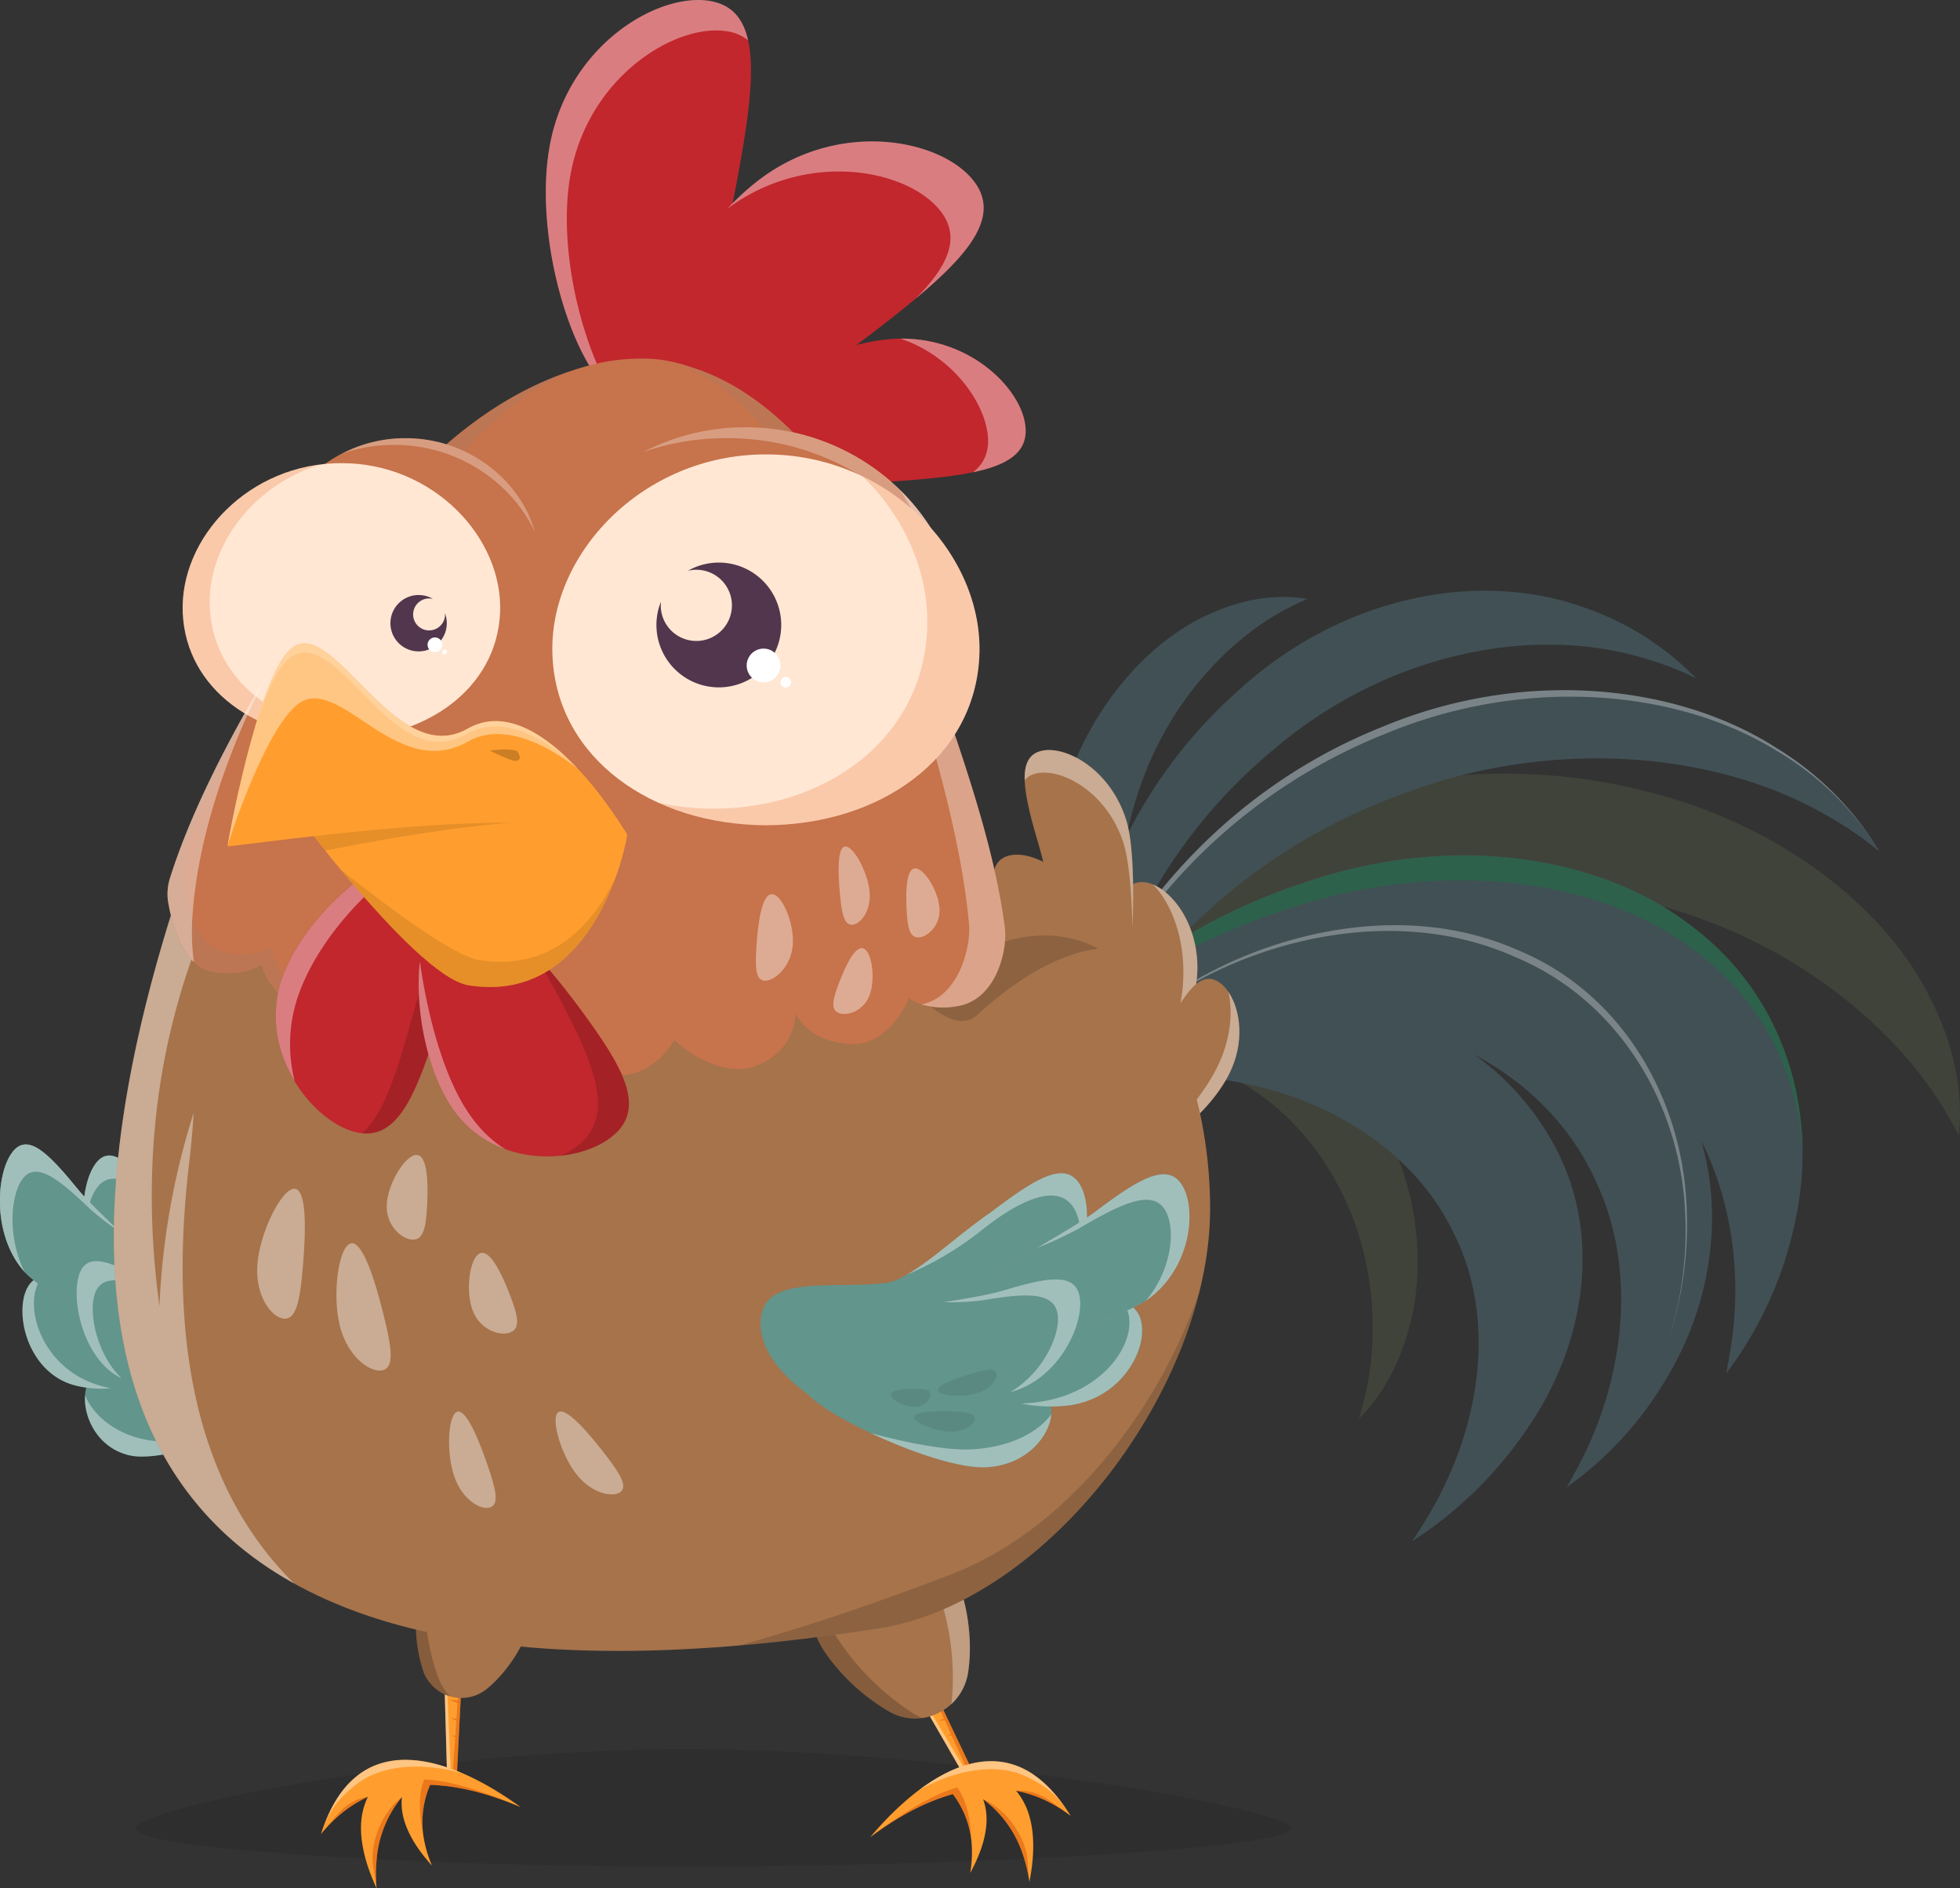 <svg xmlns="http://www.w3.org/2000/svg" xmlns:xlink="http://www.w3.org/1999/xlink" viewBox="0 0 581.47 560.18"><rect x="0" y="0" width="581.47" height="560.18" fill="#333333" stroke="none"/><defs><clipPath id="a" transform="translate(-9.27 -19.91)"><rect width="600" height="600" fill="none"/></clipPath></defs><g clip-path="url(#a)"><path d="M326.45,337.58l1.33-17.74c1.57-.8,3.2-1.54,4.86-2.23l-.65-.71c7.49-15.59,19.87-30.87,38.67-43.23,34.28-23.59,83.33-29.47,123.66-19.8,40.89,9.19,73.06,33.92,86.83,60.68,8.22,15.45,10.57,29.93,9.23,42.17q-1.35-2.61-2.91-5.28c-15.5-27.36-47.59-53-87.29-63.23-39.14-10.68-85.91-5.86-117.85,16.3a110.45,110.45,0,0,0-12.68,9.94c20.22,4.33,38.33,19.07,48.67,37.22,12.16,20.6,14.29,45.58,8.33,64.39-3.33,11-8.56,19.15-14.29,24.77.39-1.23.76-2.49,1.1-3.79,5.53-19.79,3.84-45.22-7.43-65.84-10.73-20.46-30.86-36.2-52.57-37.84q-1.35,2.07-2.55,4.15l-4-4.35A55.82,55.82,0,0,0,326.45,337.58Z" transform="translate(-9.27 -19.91)" fill="#40433a"/><path d="M305.49,348.21l1.28-1.75C273.32,357,246.71,377,233.51,394.09c2.57-15,16.82-34.28,42.43-51.49a189.72,189.72,0,0,1,58.78-26,179.91,179.91,0,0,1,61.75-35c44-15.05,88.24-7.75,114.9,13.23,27.44,20.66,37.3,55,30.67,86.42a112.75,112.75,0,0,1-20.69,46.11c.43-2.05.82-4.13,1.15-6.25,3.68-21.31,1-43.82-8.53-62.81,6.79,23.29,2.42,49.08-9.79,69.61A104.08,104.08,0,0,1,474,461.14c1-1.64,1.91-3.31,2.82-5,14.44-26.29,18.54-59.68,5.62-86.36-7-15.36-19.63-28.49-35.86-37.06a79,79,0,0,1,22.8,25.17c15.41,26.38,10.87,59.45-6.47,85a118.34,118.34,0,0,1-34.67,34.2c1.12-1.66,2.23-3.38,3.3-5.13,16.88-26.83,22.37-60.53,8.61-87C427.23,358.34,395,339,355.07,339c-4.76,0-9.46.16-14.09.56-31,22.48-50.32,52.53-56.58,74.57C280.47,398.43,286.68,374.29,305.49,348.21Z" transform="translate(-9.27 -19.91)" fill="#415055"/><path d="M509.14,378.74c-1.62-31.51-19.73-62.08-50.22-74.87-28.08-12.62-59.19-8.32-82.89,1.52-17.82,7.44-31.56,17.93-40.26,28.82,8.86-11.21,22.79-22.06,40.79-29.85,23.94-10.3,55.27-15,83.37-2.44,30.52,12.73,48.4,43.74,49.7,75.88A109,109,0,0,1,503.69,419v0A104.34,104.34,0,0,0,509.14,378.74Z" transform="translate(-9.27 -19.91)" fill="#fff" opacity="0.3"/><path d="M324,326.54A201.37,201.37,0,0,1,390,290c46.69-16,93.23-9.5,121,11.11,21.24,15.08,32.06,38,33.08,61.79.19-25.78-10.5-51.36-32.65-68-26.66-21-70.91-28.28-114.9-13.23C366.82,291.18,342.34,308.18,324,326.54Z" transform="translate(-9.27 -19.91)" fill="#008b32" opacity="0.3"/><path d="M323.88,360.13a73.43,73.43,0,0,1,2-22.39,139.48,139.48,0,0,1,2-22.53q-2.23,1.14-4.4,2.34c-5.81-20-5.08-42.81,1.13-62.05,8-26.18,25.92-46,44.26-53.77,10.59-4.66,20.27-5.55,28.29-4.14-1.2.51-2.41,1.06-3.63,1.66-18.81,8.87-37.32,28.6-46,54a100.17,100.17,0,0,0-3.95,14.49,144.51,144.51,0,0,1,33.18-43.1c30.54-27.84,70.36-35.47,101.07-25a85.2,85.2,0,0,1,34.69,21.53A88.36,88.36,0,0,0,497,215.18c-33-10-76.18-1.59-109.7,26.92a155.62,155.62,0,0,0-40.22,50.6,162.76,162.76,0,0,1,71.85-57c41.78-17.59,87.23-13.11,117.16,6a91.59,91.59,0,0,1,30.74,30.83A101.64,101.64,0,0,0,552,262.28c-32.56-19.29-81.89-24-127.08-6.69-42.45,15.43-71.6,44.52-87.38,71q-2.81,4.74-5.06,9.34a119,119,0,0,0-1.69,33,79.93,79.93,0,0,1-4.23-18.67A89.73,89.73,0,0,0,323.88,360.13Z" transform="translate(-9.27 -19.91)" fill="#415055"/><path d="M536.47,242.71c-29.69-18.42-75-22.43-116.78-4.9a165.3,165.3,0,0,0-81.32,70.46c-11.15,19.62-15.51,37.72-14.49,51.86-1.14-14.47,3.09-33,14.1-53,14.71-26.53,41.75-55.77,81-71.44,41.78-17.59,87.23-13.11,117.16,6a91.59,91.59,0,0,1,30.74,30.83l0,0A88.31,88.31,0,0,0,536.47,242.71Z" transform="translate(-9.27 -19.91)" fill="#fff" opacity="0.3"/><path d="M94.15,436.46c-6.69,6.7-35.76,17.72-46.53,15.17S32.88,437.58,35,431.09s9.58-5.53,20.35-3S98.59,432,94.15,436.46Z" transform="translate(-9.27 -19.91)" fill="#62958c"/><path d="M52.17,446.94c-9.52-2-15.39-7.64-17.67-13.11-.47,6.58,3.75,15.59,13.12,17.8,6.31,1.49,18.9-1.67,29.58-5.89C67.34,447.44,57.92,448.15,52.17,446.94Z" transform="translate(-9.27 -19.91)" fill="#fff" opacity="0.4"/><path d="M72.16,408.8c-4.55,6.55-22.84,1.55-31.57-9.15s-7.69-27.75-3.14-34.31,10.89-.13,19.62,10.57S76.72,402.25,72.16,408.8Z" transform="translate(-9.27 -19.91)" fill="#62958c"/><path d="M64.55,420.89c-2.63,7.94-22.51,13.73-34.47,9.56s-16-18.94-13.38-26.88,10.91-6.05,22.88-1.88S67.17,413,64.55,420.89Z" transform="translate(-9.27 -19.91)" fill="#62958c"/><path d="M38.37,430.79C22.75,425.93,17,410,20.18,401.53a8.33,8.33,0,0,1,2-3.2c-2.61.56-4.48,2.16-5.5,5.24-2.62,7.94,1.42,22.71,13.38,26.88a30.8,30.8,0,0,0,12.07,1.28A33.67,33.67,0,0,1,38.37,430.79Z" transform="translate(-9.27 -19.91)" fill="#fff" opacity="0.4"/><path d="M71,417.84c-4.55,6.55-46.46-10.77-55.19-21.47s-7.7-27.75-3.14-34.31,10.89-.13,19.62,10.57S75.59,411.28,71,417.84Z" transform="translate(-9.27 -19.91)" fill="#999"/><path d="M108.67,415.31c-.5,19.13-31.44,32.48-44.29,28.91S49.31,421,53.53,409.48c2.07-5.63.67-36.61,3.78-33.24,8.23,8.94,16.48,23.13,23,24.95C93.19,404.75,109,403.05,108.67,415.31Z" transform="translate(-9.27 -19.91)" fill="#62958c"/><path d="M59.58,382.84A77.77,77.77,0,0,0,75.39,398c-5.42-5-11.57-14.59-17.72-21.38l-.6-.73c-8.73-10.7-15.07-17.12-19.62-10.57-4,5.72-5.27,19.42.26,29.93-2.82-7.51-3.79-16-.37-21.92C43.46,362.77,55.35,377.26,59.58,382.84Z" transform="translate(-9.27 -19.91)" fill="#fff" opacity="0.4"/><path d="M71,417.84c-4.55,6.55-46.46-10.77-55.19-21.47s-7.7-27.75-3.14-34.31,10.89-.13,19.62,10.57S75.59,411.28,71,417.84Z" transform="translate(-9.27 -19.91)" fill="#62958c"/><path d="M12.71,362.06c-4.56,6.56-5.59,23.6,3.14,34.31.21.26.45.52.7.79-4.68-9.27-4.36-20.87-1.29-26.42,3.94-7.1,10.89-1.64,20.63,7.72a82.33,82.33,0,0,0,9.09,7c-5.34-5.11-10.1-9.71-12.65-12.84C23.6,361.93,17.26,355.51,12.71,362.06Z" transform="translate(-9.27 -19.91)" fill="#fff" opacity="0.4"/><path d="M95.45,421.41c-1.9,8-40.84,12.42-50.92,7s-14-21.25-12.06-29.29,8.84-5.3,18.91.15S97.34,413.37,95.45,421.41Z" transform="translate(-9.27 -19.91)" fill="#62958c"/><path d="M32.47,399.08c-1.89,8,2,23.83,12.06,29.29.25.13.51.26.79.38-6.38-6.1-9.33-16.66-8.37-23.11,1.24-8.23,8.42-6.63,18.95-2.86a55,55,0,0,0,9.34,2c-5.76-2.05-10.91-3.92-13.86-5.52C41.31,393.78,34.36,391,32.47,399.08Z" transform="translate(-9.27 -19.91)" fill="#fff" opacity="0.4"/><g opacity="0.2"><path d="M59.2,436.57c-3.67-.43-6.15-.53-6.43,1.11s1.74,4.39,5.41,4.82,9-1.35,9.29-3S62.87,437,59.2,436.57Z" transform="translate(-9.27 -19.91)" opacity="0.4"/><path d="M62.84,430.88c.68-1.48-3.66-4.15-7-5.93s-5.61-2.81-6.29-1.33.5,4.91,3.82,6.69S62.16,432.36,62.84,430.88Z" transform="translate(-9.27 -19.91)" opacity="0.4"/><path d="M68.81,431.19c-2.38-.37-4-.45-4.28,1a3.91,3.91,0,0,0,3.24,4.25c2.37.37,6-1.22,6.27-2.67S71.18,431.55,68.81,431.19Z" transform="translate(-9.27 -19.91)" opacity="0.4"/></g><path d="M327.6,336.67c7.14-2.12,11.09-26.34,6.41-42s-18.6-23-25.74-20.86-4.81,12.86-.13,28.57S320.46,338.8,327.6,336.67Z" transform="translate(-9.27 -19.91)" fill="#a6734b"/><path d="M341.86,347.06c7.4.85,20.56-19.86,22.43-36.14s-8-28.44-15.45-29.3-9.48,9.94-11.36,26.22S334.46,346.21,341.86,347.06Z" transform="translate(-9.27 -19.91)" fill="#a6734b"/><path d="M360,314.17c1.68-14.65-3.14-26.41-8.76-31.91,7,2.83,14.72,14.1,13,28.66-1.09,9.53-6.05,20.57-11.46,27.92A87.51,87.51,0,0,0,360,314.17Z" transform="translate(-9.27 -19.91)" fill="#fff" opacity="0.4"/><path d="M345.64,360.64c5.61,2.82,22.05-9.75,28.27-22.1s1.9-24.87-3.72-27.69-10.4,5.1-16.62,17.45S340,357.81,345.64,360.64Z" transform="translate(-9.27 -19.91)" fill="#a6734b"/><path d="M370.23,336.78c4.24-8.41,4.82-16.64,3.47-22.63,3.52,5.19,5,14.84.21,24.39-5.22,10.36-17.62,20.87-24.8,22.33C356.48,355.83,365.53,346.11,370.23,336.78Z" transform="translate(-9.27 -19.91)" fill="#fff" opacity="0.4"/><path d="M336.64,339.85c7.14-2.13,11.56-60.52,6.88-76.23s-18.6-23-25.74-20.85-4.81,12.86-.13,28.57S329.5,342,336.64,339.85Z" transform="translate(-9.27 -19.91)" fill="#a6734b"/><path d="M342.4,269.47C337.14,254,323,247.19,315.91,249.58a5.77,5.77,0,0,0-2.65,1.75c-.14-4.56,1.11-7.54,4.52-8.56,7.14-2.13,21.05,5.15,25.74,20.85,1.8,6.05,2.25,18.42,1.72,31.47C345,284.26,344.12,274.56,342.4,269.47Z" transform="translate(-9.27 -19.91)" fill="#fff" opacity="0.4"/><path d="M212.62,538.79c76.68,0,179.59,17.35,179.59,23.58s-102.91,11.3-179.59,11.3-163.09-5.06-163.09-11.3S136,538.79,212.62,538.79Z" transform="translate(-9.27 -19.91)" opacity="0.1"/><polygon points="138.86 460.14 135.42 528.95 132.69 528.86 130.64 455.7 138.86 460.14" fill="#ff9e2e"/><polygon points="133.89 528.9 132.69 528.86 130.64 455.7 133.89 528.9" fill="#fff" opacity="0.4"/><polygon points="133.83 493.92 136.5 494.27 138.86 460.14 136.11 515.08 136.11 515.08 136.07 515.79 136.07 515.79 135.79 521.43 135.79 521.43 135.77 521.89 135.42 528.95 134.11 528.9 134.63 521.42 134.15 521.21 134.64 521.27 135.05 515.32 133.86 514.78 135.07 514.94 135.39 510.42 133.7 509.65 135.42 509.88 135.74 505.27 133.2 504.12 135.8 504.46 136.09 500.2 133.63 499.07 136.15 499.41 136.45 495.11 133.83 493.92" fill="#d04000" opacity="0.4"/><path d="M149.83,482.48c9.21,1.41,17.9,9.47,16.49,18.69-.91,5.9-6.32,14.58-12.52,19.67a12,12,0,0,1-18.7-4.51c-.07-.17-.14-.33-.2-.51A44.94,44.94,0,0,1,133,496C134.37,486.83,140.61,481.06,149.83,482.48Z" transform="translate(-9.27 -19.91)" fill="#a6734b"/><path d="M139,516.78c.1.29.21.58.33.86a19.65,19.65,0,0,0,3.33,5.49,11.5,11.5,0,0,1-7.55-6.8c-.07-.17-.14-.33-.2-.51A44.94,44.94,0,0,1,133,496a20.28,20.28,0,0,1,2.12-6.54C134.79,497.93,136,508.32,139,516.78Z" transform="translate(-9.27 -19.91)" opacity="0.2"/><path d="M114.85,547c12.6-10.41,31.77-3.4,48.89,9-9.23-3.95-18.33-6.35-26.86-6.61a27.85,27.85,0,0,0-1.62,17.17,36.7,36.7,0,0,0,2.16,6.78c-4.47-4.93-7.57-10-8.62-14.93a16.93,16.93,0,0,1-.29-5.41A33.35,33.35,0,0,0,121,571.57a45,45,0,0,0,0,8.52c-3.35-7.24-5.09-14.13-4.53-20.15a20.08,20.08,0,0,1,1.94-7,36.82,36.82,0,0,0-8,5.05,43.18,43.18,0,0,0-5.92,6C106.79,556.76,110.18,550.82,114.85,547Z" transform="translate(-9.27 -19.91)" fill="#ff9e2e"/><path d="M110.26,557.22a14.4,14.4,0,0,1,8.17-4.32,36.82,36.82,0,0,0-8,5.05,43.18,43.18,0,0,0-5.92,6C106.31,561.72,108.7,558.79,110.26,557.22Z" transform="translate(-9.27 -19.91)" fill="#d04000" opacity="0.4"/><path d="M121,580.09c-.28-2.94-1.24-6.66-1.23-8.9,0-5,2.23-13.12,8.72-18.17A33.35,33.35,0,0,0,121,571.57,45,45,0,0,0,121,580.09Z" transform="translate(-9.27 -19.91)" fill="#d04000" opacity="0.4"/><path d="M135.26,566.58c-1.32-6.21-2.37-13.55-.12-18.78,8.53.26,19.37,4.27,28.6,8.22-9.23-3.95-18.33-6.35-26.86-6.61A27.85,27.85,0,0,0,135.26,566.58Z" transform="translate(-9.27 -19.91)" fill="#d04000" opacity="0.4"/><path d="M104.48,564c2.31-7.2,5.33-10.53,10-14.38,7.53-6.21,19.64-7.09,31.89-3.7-11.72-5-23.08-5.87-31.51,1.09C110.18,550.82,106.79,556.76,104.48,564Z" transform="translate(-9.27 -19.91)" fill="#fff" opacity="0.4"/><polygon points="259.44 464.43 289.09 526.61 286.65 527.84 250.09 464.43 259.44 464.43" fill="#ff9e2e"/><polygon points="287.73 527.3 286.65 527.84 250.09 464.43 287.73 527.3" fill="#fff" opacity="0.4"/><polygon points="271.05 496.55 273.58 495.59 259.44 464.43 283.12 514.09 283.12 514.09 283.42 514.73 283.42 514.73 285.85 519.82 285.85 519.82 286.05 520.24 289.09 526.61 287.92 527.2 284.82 520.37 284.3 520.41 284.76 520.23 282.3 514.8 280.99 514.89 282.14 514.46 280.27 510.33 278.41 510.45 280.04 509.84 278.13 505.63 275.35 505.82 277.8 504.89 276.03 501 273.33 501.18 275.71 500.28 273.92 496.35 271.05 496.55" fill="#d04000" opacity="0.4"/><path d="M312.77,544.53c-14.71-7.12-31.67,4.23-45.35,20.39,8-6,16.31-10.52,24.53-12.79a27.86,27.86,0,0,1,5.65,16.3,37.55,37.55,0,0,1-.49,7.09c3.17-5.85,5-11.5,4.83-16.54a17.22,17.22,0,0,0-1-5.33,33.37,33.37,0,0,1,11.72,16.23,44.82,44.82,0,0,1,2,8.29c1.55-7.82,1.6-14.94-.37-20.65a20.36,20.36,0,0,0-3.56-6.38,36.92,36.92,0,0,1,9,3,43.5,43.5,0,0,1,7.17,4.43C322.92,552.13,318.22,547.17,312.77,544.53Z" transform="translate(-9.27 -19.91)" fill="#ff9e2e"/><path d="M319.66,553.4a14.4,14.4,0,0,0-9-2.26,36.92,36.92,0,0,1,9,3,43.5,43.5,0,0,1,7.17,4.43C324.57,556.83,321.55,554.56,319.66,553.4Z" transform="translate(-9.27 -19.91)" fill="#d04000" opacity="0.4"/><path d="M314.63,578.17c-.42-2.92-.37-6.76-.91-8.94-1.22-4.89-5.28-12.21-12.78-15.58a33.37,33.37,0,0,1,11.72,16.23A44.82,44.82,0,0,1,314.63,578.17Z" transform="translate(-9.27 -19.91)" fill="#d04000" opacity="0.4"/><path d="M297.6,568.43c-.2-6.36-.92-13.73-4.35-18.28-8.22,2.28-17.79,8.75-25.83,14.77,8-6,16.31-10.52,24.53-12.79A27.86,27.86,0,0,1,297.6,568.43Z" transform="translate(-9.27 -19.91)" fill="#d04000" opacity="0.4"/><path d="M312.77,544.53c-9.84-4.76-20.68-1.26-30.87,6.41,11.09-6.19,23.07-8.21,31.86-4,5.44,2.63,9.16,5.15,13.11,11.59C322.92,552.13,318.22,547.17,312.77,544.53Z" transform="translate(-9.27 -19.91)" fill="#fff" opacity="0.4"/><path d="M296.46,516.05c-1.63,10.54-12.95,16.79-22.51,12.06-.21-.1-.43-.21-.64-.33a59.62,59.62,0,0,1-19.41-17.87c-6.73-10.37-5.64-21.6,4.73-28.33s26.11-6.44,32.85,3.93C295.79,492.16,298.1,505.53,296.46,516.05Z" transform="translate(-9.27 -19.91)" fill="#a6734b"/><path d="M284.61,486.45a23.83,23.83,0,0,0-12-9.37c7.47-.42,14.82,2.17,18.89,8.43,4.31,6.65,6.62,20,5,30.54a16.09,16.09,0,0,1-5,9.43C293.17,511.78,290.13,495,284.61,486.45Z" transform="translate(-9.27 -19.91)" fill="#fff" opacity="0.3"/><path d="M251.63,489a32.53,32.53,0,0,0,4.51,14.5A77.15,77.15,0,0,0,279.88,528c.26.17.53.33.8.48a19.82,19.82,0,0,0,2.17,1.07,15.18,15.18,0,0,1-8.9-1.45c-.21-.1-.43-.21-.64-.33a59.62,59.62,0,0,1-19.41-17.87C249.25,502.75,248.33,495.18,251.63,489Z" transform="translate(-9.27 -19.91)" opacity="0.2"/><path d="M65.09,275.84c14-40.54,103.52,0,166.75,14.32,18.08,4.1,36.09,35.38,47,26,57.62-49.68,89.44,9.46,89.44,62.25S320.44,495,270.08,502.94C22,541.93,21,403.91,65.09,275.84Z" transform="translate(-9.27 -19.91)" fill="#a6734b"/><path d="M291.53,486.91c-22.65,8.75-43.59,15.74-62.92,21.13q19.48-1.65,41.47-5.1c42.66-6.7,83.5-53.53,95-99.79C352.42,439.63,325.05,474,291.53,486.91Z" transform="translate(-9.27 -19.91)" opacity="0.15"/><path d="M65.41,364.73q.87-7.35,1.32-14.74a220,220,0,0,0-10.16,57.36c-5.58-40.92-.59-77,11.74-108.82a124.33,124.33,0,0,1,13.87-38.28c-8.26,2.44-14.25,7.33-17.09,15.59C35.76,361.08,26.38,450.73,96.55,489.66,66.21,459.77,59.49,414.53,65.41,364.73Z" transform="translate(-9.27 -19.91)" fill="#fff" opacity="0.4"/><path d="M335.13,301.33c-10.52,1.33-22.5,7.35-35.87,19.59-4.95,4.54-11.36.18-18.57-6.35C302.85,296.17,321.12,294,335.13,301.33Z" transform="translate(-9.27 -19.91)" opacity="0.15"/><path d="M196.73,139.89c-15.35-2.85-29.89-47.17-24.33-77s32.44-45.48,47.78-42.63,13.35,23.13,7.79,53S212.07,142.75,196.73,139.89Z" transform="translate(-9.27 -19.91)" fill="#c1272d"/><path d="M220.18,20.24c6.24,1.16,9.61,5.2,11,11.59a13.21,13.21,0,0,0-6.32-2.65C209.48,26.74,183,43.1,178.29,73.09c-3.28,20.68,3.19,48,12.57,63.73-12.9-11-23.3-47.95-18.46-73.95C178,33,204.84,17.39,220.18,20.24Z" transform="translate(-9.27 -19.91)" fill="#fff" opacity="0.4"/><path d="M200.81,147c-9.5-12.38,9.31-55.06,33.4-73.54s54.53-12.15,64,.23-5.53,26.12-29.62,44.61S210.32,159.37,200.81,147Z" transform="translate(-9.27 -19.91)" fill="#c1272d"/><path d="M288.36,82.6c-9.4-12.25-39.3-18.58-63.27-.8a75.27,75.27,0,0,1,9.12-8.36c24.08-18.49,54.53-12.15,64,.23,7.74,10.09-.81,21.09-17.29,34.82C290.59,98.76,294.35,90.41,288.36,82.6Z" transform="translate(-9.27 -19.91)" fill="#fff" opacity="0.4"/><path d="M222.7,152.79c-.88-11.62,28.31-30.61,50.91-32.32s39.05,14.69,39.92,26.31-14.12,14.06-36.73,15.77S223.58,164.41,222.7,152.79Z" transform="translate(-9.27 -19.91)" fill="#c1272d"/><path d="M302.36,149.48c-.79-10.4-10.95-24.21-26-29.12,21.17-.25,36.32,15.27,37.16,26.42.57,7.42-5.36,11.09-15.59,13.23C301.12,157.53,302.71,154.16,302.36,149.48Z" transform="translate(-9.27 -19.91)" fill="#fff" opacity="0.4"/><path d="M230.4,146.71c36.61-.06,64.82,29.83,63.31,60-1.46,30.31-29.68,49.9-63.31,50-33.63-.11-61.85-19.7-63.31-50C165.59,176.54,193.79,146.65,230.4,146.71Z" transform="translate(-9.27 -19.91)" fill="#d6c6b6"/><path d="M59.72,280.32c7.75-24.49,22.83-51.21,37.72-75a29.17,29.17,0,0,1-7.29-18.06c-.94-18.78,16.64-37.41,39.45-37.37a41.13,41.13,0,0,1,12.12,1.81l.37-.31C155,140.26,169.17,132.09,185.31,128a59.71,59.71,0,0,1,13.45-1.71h.1c8.35-.2,13.84,2,18.34,3.5,9.88,3.66,19,10,27.38,18.39,29.44,6.43,50.44,32.35,49.13,58.47a46.79,46.79,0,0,1-5.16,19.43c7.9,23,15.8,46.41,18.71,68.13,1.23,6.43-2,21.86-13.49,24.06-6.18,1.19-11.31.09-14.93-2.18-2.74,6.59-8.7,14-17.23,13.54s-14-4.43-16.32-9c-.15,5.66-3.48,12.23-11.62,15.46s-18.76-2.22-24.34-7.72c-3.27,5.73-9.72,11.25-17.43,10.35a21.11,21.11,0,0,1-15.81-10.15A25.84,25.84,0,0,1,161.55,335c-6.45.67-11.64-3.28-15.11-8a25.72,25.72,0,0,1-15.82,3.57c-7.94-.75-12.63-8-14.63-14.57a25.82,25.82,0,0,1-15.14,3.16c-7.29-.69-11.85-6.85-14.08-13-3.61,2.17-8.65,3.2-14.71,2-8.42-1.61-11.72-13.89-12.86-20.37A15.6,15.6,0,0,1,59.72,280.32Z" transform="translate(-9.27 -19.91)" fill="#c7734b"/><path d="M141.72,151.72l.37-.31c10.85-9.39,22.64-16.67,35.74-21.16-11.14,5.17-21.34,13.2-30.82,23.52a40.75,40.75,0,0,0-5.4-2.08Z" transform="translate(-9.27 -19.91)" fill="#998675" opacity="0.2"/><path d="M244.57,148.22a66.52,66.52,0,0,0-8.81-1.3c-6.26-7.25-12.9-12.92-19.93-16.63-1.82-.83-3.81-1.86-6.09-2.76,2.86.71,5.28,1.6,7.46,2.3C227.08,133.48,236.22,139.86,244.57,148.22Z" transform="translate(-9.27 -19.91)" fill="#998675" opacity="0.2"/><path d="M280.28,221.32a50.78,50.78,0,0,0,5.81-20.15c1-12.5-2.68-25.1-9.78-35.83,11.47,11.23,18.16,26.26,17.4,41.35a46.79,46.79,0,0,1-5.16,19.43c7.9,23,15.8,46.41,18.71,68.13,1.23,6.43-2,21.86-13.49,24.06a22.37,22.37,0,0,1-11.18-.46c11.39-2.09,15.08-18,14.07-24.68C294.5,270.37,287.39,245.59,280.28,221.32Z" transform="translate(-9.27 -19.91)" fill="#fff" opacity="0.35"/><path d="M147.54,328.2l-.06,0,.25.3C147.67,328.43,147.6,328.32,147.54,328.2ZM59.2,287.78c1.14,6.48,4.44,18.76,12.86,20.37,6.06,1.16,11.1.13,14.71-2,2.23,6.11,6.79,12.27,14.08,13A25.82,25.82,0,0,0,116,315.91c1.84,6.08,6,12.7,12.85,14.28-6.16-2.59-9.49-9.82-10.77-16.34a23.91,23.91,0,0,1-15.35,2.36c-7.22-1.3-11.26-8.42-13-15.31-3.77,2.12-8.89,2.89-14.83,1.16-8.27-2.39-10.55-16.15-11.16-23.37a19,19,0,0,1,1.12-8.18c9.73-26.39,27-54.69,43.73-79.77a34,34,0,0,1-5.79-20.42,37,37,0,0,1,2.62-12.55c-9.79,7.16-15.82,18.31-15.26,29.51a29.17,29.17,0,0,0,7.29,18.06c-14.89,23.77-30,50.49-37.72,75A15.6,15.6,0,0,0,59.2,287.78Z" transform="translate(-9.27 -19.91)" fill="#998675" opacity="0.2"/><path d="M225,149.89A75,75,0,0,0,200.12,154a65.38,65.38,0,0,1,30.28-7.33c30.39-.05,55,20.53,61.61,44.77C281.16,168.13,255.63,149.83,225,149.89Z" transform="translate(-9.27 -19.91)" fill="#fff" opacity="0.3"/><path d="M126.2,151.89a46.71,46.71,0,0,0-15.47,2.59,40.72,40.72,0,0,1,18.87-4.57c18.93,0,34.25,12.79,38.38,27.89C161.22,163.26,145.31,151.86,126.2,151.89Z" transform="translate(-9.27 -19.91)" fill="#fff" opacity="0.3"/><path d="M110.56,157.3c27.21-.05,48.18,22.17,47.06,44.58s-22.07,37.1-47.06,37.17-46-14.63-47.07-37.17S83.34,157.25,110.56,157.3Z" transform="translate(-9.27 -19.91)" fill="#ffe7d4"/><path d="M104.53,157.66c-20,6-33.94,24.19-33,42.55,1.09,22.54,22.06,37.1,47.06,37.17a62.44,62.44,0,0,0,8.28-.57,60,60,0,0,1-16.29,2.24c-25-.07-46-14.63-47.07-37.17C62.46,181.16,80.31,160.6,104.53,157.66Z" transform="translate(-9.27 -19.91)" fill="#e75400" opacity="0.2"/><path d="M236.49,154.71c36.61-.06,64.81,29.83,63.31,60-1.46,30.31-29.68,49.9-63.31,50-33.63-.11-61.85-19.7-63.31-50C171.67,184.54,199.88,154.65,236.49,154.71Z" transform="translate(-9.27 -19.91)" fill="#ffe7d4"/><path d="M221,259.81c33.63-.11,61.85-20.87,63.31-53,.79-16.78-6.62-33.49-19.14-45.56,21.54,10.43,35.68,31.86,34.6,53.44-1.46,30.31-29.68,49.9-63.31,50a78,78,0,0,1-31.9-6.66A78.94,78.94,0,0,0,221,259.81Z" transform="translate(-9.27 -19.91)" fill="#e75400" opacity="0.2"/><path d="M205.34,198.4c0,.35-.05.7-.05,1.06a10.56,10.56,0,1,0,8.06-10.23,18.51,18.51,0,1,1-8,9.17Z" transform="translate(-9.27 -19.91)" fill="#51364d"/><path d="M235.79,222.32a5,5,0,1,1,5-5A5,5,0,0,1,235.79,222.32Z" transform="translate(-9.27 -19.91)" fill="#fff"/><path d="M242.38,223.88a1.57,1.57,0,1,1,1.57-1.56A1.56,1.56,0,0,1,242.38,223.88Z" transform="translate(-9.27 -19.91)" fill="#fff"/><path d="M137.73,197.59a3.94,3.94,0,0,0-.47-.1,4.74,4.74,0,1,0,4,5.4,4.61,4.61,0,0,0,0-1.11,8.36,8.36,0,1,1-6.54-5.26A8.1,8.1,0,0,1,137.73,197.59Z" transform="translate(-9.27 -19.91)" fill="#51364d"/><path d="M138.3,213.36a2.18,2.18,0,1,1,2.18-2.17A2.17,2.17,0,0,1,138.3,213.36Z" transform="translate(-9.27 -19.91)" fill="#fff"/><path d="M141.15,214a.68.68,0,1,1,.68-.68A.68.68,0,0,1,141.15,214Z" transform="translate(-9.27 -19.91)" fill="#fff"/><path d="M92.69,311.06c6.5-20.53,33.49-42.42,46.19-38.4s6.3,32.43-.2,53-12.27,33.81-25,29.79S86.19,331.6,92.69,311.06Z" transform="translate(-9.27 -19.91)" fill="#c1272d"/><path d="M97.23,316.85c5.51-17.94,23.14-36.7,38.51-44.67-13.55-.21-37,19.91-43.05,38.88-3.4,10.77-1,21.32,4,29.51A44,44,0,0,1,97.23,316.85Z" transform="translate(-9.27 -19.91)" fill="#fff" opacity="0.4"/><path d="M131.67,321.19c3.12-11.51,8.89-27.92,13-42.79,4.15,10.24-.87,31.14-6,47.22-6,18.88-11.34,31.62-22,30.43C122.87,351,127.09,338.11,131.67,321.19Z" transform="translate(-9.27 -19.91)" opacity="0.15"/><path d="M140.1,289.64c10.32-8.35,29,12.91,41.49,29.84s19.64,29.18,9.32,37.52-34.22,9.63-46.68-7.3S129.79,298,140.1,289.64Z" transform="translate(-9.27 -19.91)" fill="#c1272d"/><path d="M145.75,345.93c-5.7-10.45-9.79-25.68-11.92-40.85-1.57,14,2.07,33.31,10.4,44.62a31.79,31.79,0,0,0,15,11.13C154.27,357.83,149.6,353,145.75,345.93Z" transform="translate(-9.27 -19.91)" fill="#fff" opacity="0.4"/><path d="M181.16,359.4c10.76-9.17,4.27-24.49-7.26-45.87-2-3.63-4.07-7.41-6.31-11.16a193.74,193.74,0,0,1,14,17.11c12.46,16.93,19.64,29.18,9.32,37.52-3.7,3-9.15,5.08-15.19,5.74A21.8,21.8,0,0,0,181.16,359.4Z" transform="translate(-9.27 -19.91)" opacity="0.15"/><path d="M195.34,267.5c.16.2-8.45,50.87-47.08,44.71C131.62,309.55,89.45,251,89.45,251S166.89,245.5,195.34,267.5Z" transform="translate(-9.27 -19.91)" fill="#ff9e2e"/><path d="M151.42,304.7c21.74,3.47,34-11.06,40.48-24.46-5.3,14.63-17.71,36.1-43.64,32-8.85-1.42-24.93-18.64-38-34.45C127.47,291.44,144.41,303.58,151.42,304.7Z" transform="translate(-9.27 -19.91)" opacity="0.1"/><path d="M105.73,272.26c-5.26-6.53-9.76-12.43-12.68-16.34,17.8-2,63.73-5.68,90.68,5a58.12,58.12,0,0,1,8.55,4.42C176.27,260.74,143.41,264.82,105.73,272.26Z" transform="translate(-9.27 -19.91)" opacity="0.1"/><path d="M95.22,212.68C107.6,200.83,126,248.59,148,236.06s47.26,31.52,47.38,31.44c-29.92-8.24-88.64-.07-118.57,3.51C76.59,270.84,85.56,221.58,95.22,212.68Z" transform="translate(-9.27 -19.91)" fill="#ff9e2e"/><path d="M95.22,212.68C107.6,200.83,126,248.59,148,236.06c11.31-6.45,23.49,2.09,32.67,11.88-10-7.79-22.71-13.67-32.56-8.05-22,12.53-39-22.14-51.4-10.29C87,238.5,76.59,270.84,76.77,271,76.59,270.84,85.56,221.58,95.22,212.68Z" transform="translate(-9.27 -19.91)" fill="#fff" opacity="0.4"/><path d="M84,238.88c3.27-11.14,7.44-21.55,12-24.31,14-8.44,29.62,35.69,51.58,23.16,9.7-5.53,20.84-.25,30.26,7.37-8.78-8.49-19.69-14.85-29.88-9-22,12.53-40.36-35.23-52.74-23.38C91.13,216.44,87.17,227.44,84,238.88Z" transform="translate(-9.27 -19.91)" fill="#fff" opacity="0.2"/><path d="M162.68,242.7s2.22,3-.73,2.92c-1.26,0-7.31-3-7.31-3S159.55,241.69,162.68,242.7Z" transform="translate(-9.27 -19.91)" opacity="0.2"/><path d="M248.84,433.46c6.89,7.6,40,22.67,53.41,21.7s20.21-11.79,18.77-18.52-10.57-6.84-24-5.87S244.27,428.43,248.84,433.46Z" transform="translate(-9.27 -19.91)" fill="#62958c"/><path d="M297.59,449.86c11.83-.63,19.88-5.35,23.58-10.43-.58,6.58-7.24,14.88-18.92,15.73-7.86.57-22.47-4.37-34.61-10.08C279.23,448.18,290.45,450.24,297.59,449.86Z" transform="translate(-9.27 -19.91)" fill="#fff" opacity="0.4"/><path d="M280.17,409.25c4.33,7.14,27.25,4.81,39.64-4.53s14.12-26.35,9.78-33.49-13.1-1.7-25.49,7.64S275.83,402.11,280.17,409.25Z" transform="translate(-9.27 -19.91)" fill="#62958c"/><path d="M287.23,422.31c1.78,8.23,24.72,16.81,39.86,14.4s22.59-16.44,20.82-24.68-12.09-7.55-27.24-5.14S285.46,414.07,287.23,422.31Z" transform="translate(-9.27 -19.91)" fill="#62958c"/><path d="M317,435.86c19.67-2.57,29.34-17.55,27-26.34a7.87,7.87,0,0,0-1.88-3.46,7.59,7.59,0,0,1,5.71,6c1.77,8.24-5.68,22.28-20.82,24.68a44.91,44.91,0,0,1-14.77-.46C313.94,436.19,315.52,436.06,317,435.86Z" transform="translate(-9.27 -19.91)" fill="#fff" opacity="0.4"/><path d="M279.94,418.35c4.34,7.14,57.86-4,70.25-13.32s14.12-26.36,9.78-33.5-13.1-1.7-25.49,7.64S275.6,411.21,279.94,418.35Z" transform="translate(-9.27 -19.91)" fill="#999"/><path d="M235.05,410.45c-2.74,19,32.2,36.65,48.31,35s22.22-20.85,19.14-32.82c-1.51-5.88,5.59-36.33,1.26-33.44-11.49,7.66-23.91,20.53-32.1,21.38C255.55,402.22,236.8,398.28,235.05,410.45Z" transform="translate(-9.27 -19.91)" fill="#62958c"/><path d="M328.32,379.16c3.09,6.33.44,14.62-4.28,21.64,8.5-9.6,9.33-23.34,5.55-29.57-4.34-7.14-13.1-1.7-25.49,7.64l-.85.64c-8.6,5.83-17.68,14.42-25.08,18.6a96.29,96.29,0,0,0,21.69-12.75C305.94,380.45,322.79,367.81,328.32,379.16Z" transform="translate(-9.27 -19.91)" fill="#fff" opacity="0.4"/><path d="M279.94,418.35c4.34,7.14,57.86-4,70.25-13.32s14.12-26.36,9.78-33.5-13.1-1.7-25.49,7.64S275.6,411.21,279.94,418.35Z" transform="translate(-9.27 -19.91)" fill="#62958c"/><path d="M334.48,379.17c-3.62,2.73-10.15,6.6-17.48,10.89a108.65,108.65,0,0,0,12.18-5.63c13.37-7.86,22.7-12.27,26.2-4.68,2.73,5.94,1.09,17.46-6.17,26,.35-.23.68-.46,1-.68,12.39-9.34,14.12-26.36,9.78-33.5S346.87,369.83,334.48,379.17Z" transform="translate(-9.27 -19.91)" fill="#fff" opacity="0.4"/><path d="M249.91,418.39c.87,8.23,47,18.15,60.13,14.19s20.53-19,19.65-27.26-9.72-6.51-22.81-2.56S249,410.16,249.91,418.39Z" transform="translate(-9.27 -19.91)" fill="#62958c"/><path d="M306.88,402.76c-3.83,1.16-10.36,2.27-17.67,3.47a80.78,80.78,0,0,0,11.61-.6c13.35-2.23,22.27-2.78,22.32,5.55,0,6.52-5.37,16.55-14.12,21.66.36-.08.7-.16,1-.26,13.1-3.95,20.53-19,19.65-27.26S320,398.81,306.88,402.76Z" transform="translate(-9.27 -19.91)" fill="#fff" opacity="0.4"/><g opacity="0.2"><path d="M290.93,438.59c4.5.11,7.51.37,7.56,2s-2.87,4.1-7.36,4-10.63-2.63-10.68-4.29S286.44,438.49,290.93,438.59Z" transform="translate(-9.27 -19.91)" opacity="0.4"/><path d="M287.54,432.44c-.57-1.56,5.13-3.58,9.44-4.87s7.25-2,7.81-.41-1.47,4.78-5.77,6.07S288.1,434,287.54,432.44Z" transform="translate(-9.27 -19.91)" opacity="0.4"/><path d="M280.3,431.89c2.92,0,4.89.13,5,1.6s-1.72,3.73-4.65,3.75-7-2.07-7.09-3.55S277.37,431.91,280.3,431.89Z" transform="translate(-9.27 -19.91)" opacity="0.4"/></g><path d="M85.64,394.82c.81-9.6,7.23-22.37,11-22.26s3.32,13.05,2.52,22.65-1.76,16-5.48,15.89S84.84,404.42,85.64,394.82Z" transform="translate(-9.27 -19.91)" fill="#fff" opacity="0.4"/><path d="M113.29,388.76c3.56-1,7.36,11.45,9.69,20.84s3.49,15.76-.07,16.76-10.5-3.78-12.83-13.16S109.72,389.75,113.29,388.76Z" transform="translate(-9.27 -19.91)" fill="#fff" opacity="0.4"/><path d="M124,377.22c.32-6.26,5.51-14.69,8.82-14.7s3.5,8.43,3.18,14.69-.91,10.44-4.22,10.44S123.71,383.48,124,377.22Z" transform="translate(-9.27 -19.91)" fill="#fff" opacity="0.4"/><path d="M144.82,438.74c2.67-1.1,6.47,8.22,8.92,15.29s3.78,11.91,1.11,13-8.34-2-10.79-9.05S142.14,439.83,144.82,438.74Z" transform="translate(-9.27 -19.91)" fill="#fff" opacity="0.4"/><path d="M188.21,450.58c4.59,5.9,7.41,10.05,5.2,11.87s-8.6.62-13.19-5.28-7.6-16.46-5.39-18.28S183.62,444.68,188.21,450.58Z" transform="translate(-9.27 -19.91)" fill="#fff" opacity="0.4"/><path d="M149.51,408.71c-2.24-5.85-.92-15.66,2.11-17s6.61,6.28,8.86,12.14,3.4,9.91.37,11.26S151.75,414.56,149.51,408.71Z" transform="translate(-9.27 -19.91)" fill="#fff" opacity="0.4"/><path d="M267.26,284.43c-.53-5.78-4.75-13.48-7.19-13.42s-2.19,7.87-1.66,13.65,1.16,9.65,3.6,9.58S267.79,290.22,267.26,284.43Z" transform="translate(-9.27 -19.91)" fill="#fff" opacity="0.4"/><path d="M238.26,285.16c-3,0-4.12,8.66-4.55,15.06s-.4,10.67,2.58,10.63,7.76-4.37,8.19-10.77S241.23,285.13,238.26,285.16Z" transform="translate(-9.27 -19.91)" fill="#fff" opacity="0.4"/><path d="M288,289.5c-.26-5.1-4.49-12-7.19-12s-2.85,6.87-2.59,12S279,298,281.65,298,288.26,294.6,288,289.5Z" transform="translate(-9.27 -19.91)" fill="#fff" opacity="0.4"/><path d="M267.23,315.17c1.83-4.77.75-12.77-1.72-13.87s-5.39,5.13-7.22,9.9-2.77,8.08-.3,9.17S265.4,319.94,267.23,315.17Z" transform="translate(-9.27 -19.91)" fill="#fff" opacity="0.4"/><g opacity="0.4"><path d="M66.33,292.13c1.38-21.83,9.2-46.73,21.72-71.38C76.51,240.3,65.84,261,59.72,280.32a15.6,15.6,0,0,0-.52,7.46c.87,4.91,3,13.15,7.6,17.55A67.21,67.21,0,0,1,66.33,292.13Z" transform="translate(-9.27 -19.91)" fill="#fff"/></g></g></svg>